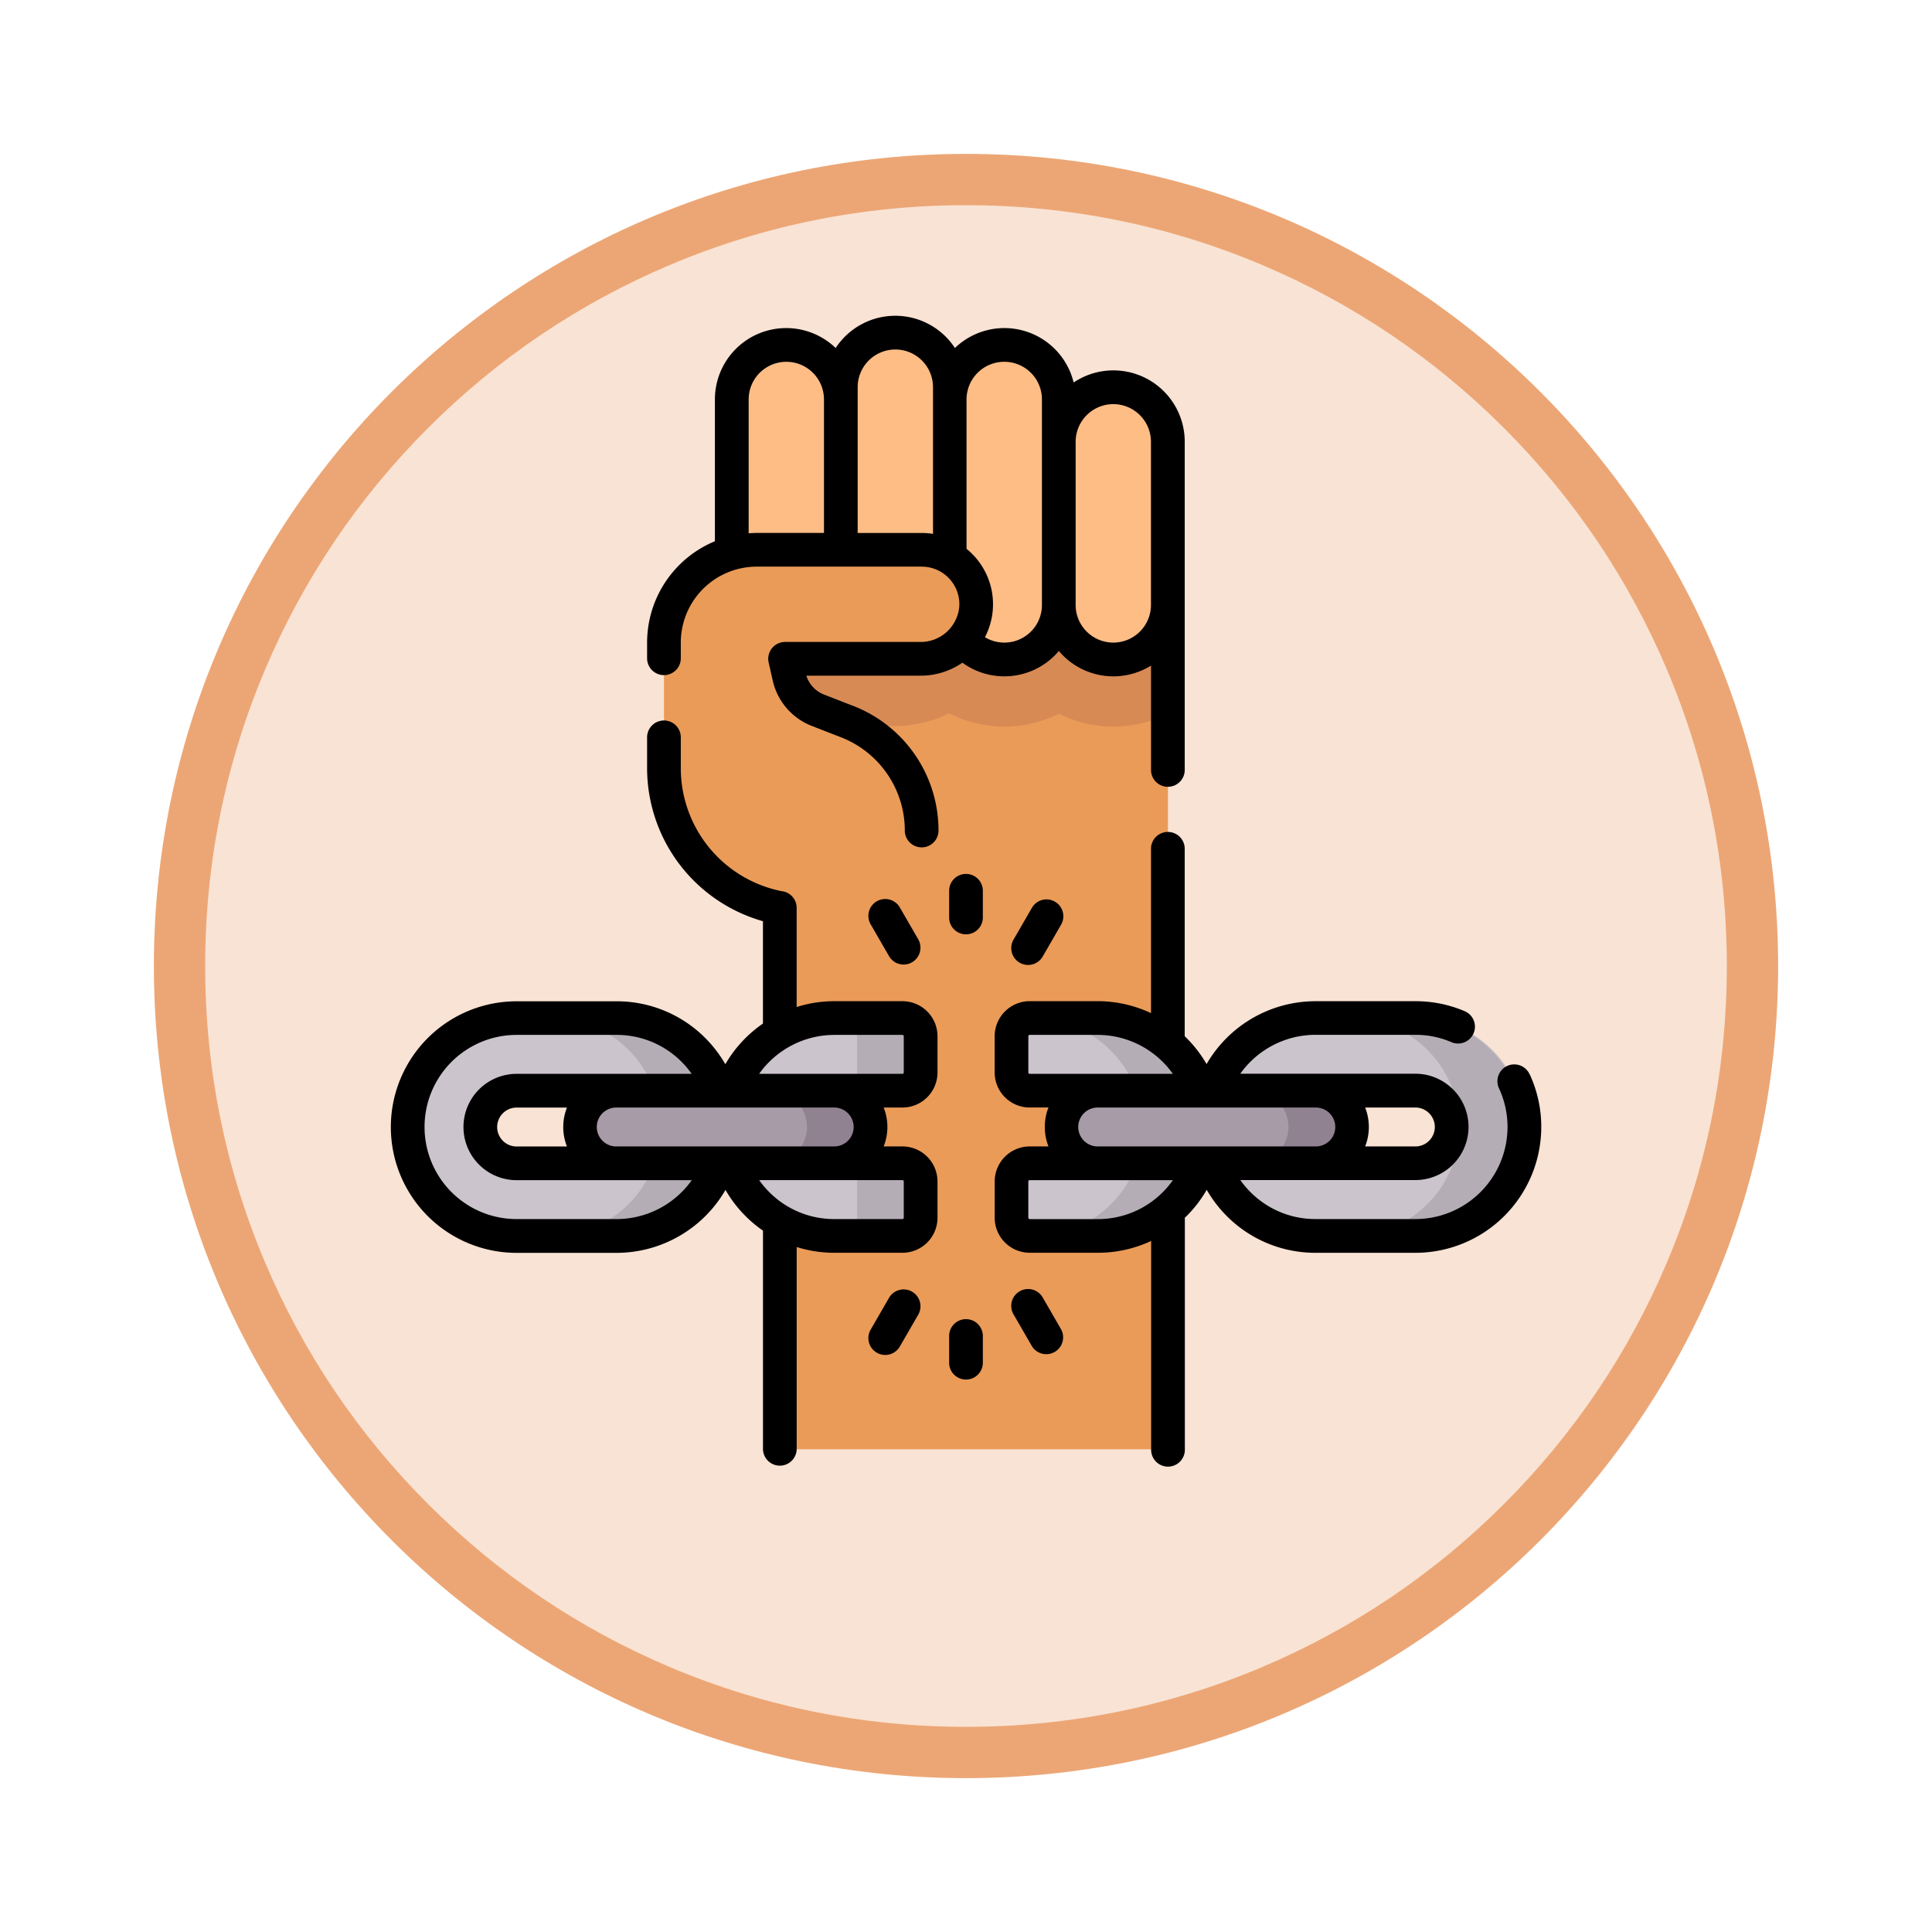 <svg xmlns="http://www.w3.org/2000/svg" xmlns:xlink="http://www.w3.org/1999/xlink" width="113" height="113" viewBox="0 0 113 113">
  <defs>
    <filter id="Trazado_982547" x="0" y="0" width="113" height="113" filterUnits="userSpaceOnUse">
      <feOffset dy="3" input="SourceAlpha"/>
      <feGaussianBlur stdDeviation="3" result="blur"/>
      <feFlood flood-opacity="0.161"/>
      <feComposite operator="in" in2="blur"/>
      <feComposite in="SourceGraphic"/>
    </filter>
  </defs>
  <g id="Grupo_1225804" data-name="Grupo 1225804" transform="translate(-323 -5261.356)">
    <g id="Grupo_1223775" data-name="Grupo 1223775" transform="translate(-1 -642.718)">
      <g id="Grupo_1206275" data-name="Grupo 1206275" transform="translate(0 -3448.335)">
        <g id="Grupo_1203802" data-name="Grupo 1203802" transform="translate(0.5 6552.41)">
          <g id="Grupo_1202424" data-name="Grupo 1202424" transform="translate(0 1464)">
            <g id="Grupo_1178325" data-name="Grupo 1178325" transform="translate(0 424)">
              <g id="Grupo_1177679" data-name="Grupo 1177679" transform="translate(332.5 918)">
                <g id="Grupo_1172010" data-name="Grupo 1172010">
                  <g id="Grupo_1171046" data-name="Grupo 1171046">
                    <g id="Grupo_1148525" data-name="Grupo 1148525">
                      <g transform="matrix(1, 0, 0, 1, -9, -6)" filter="url(#Trazado_982547)">
                        <g id="Trazado_982547-2" data-name="Trazado 982547" transform="translate(9 6)" fill="#f9e3d4">
                          <path d="M 47.5 93.5 C 41.289 93.5 35.265 92.284 29.595 89.886 C 24.118 87.569 19.198 84.252 14.973 80.027 C 10.748 75.802 7.431 70.882 5.114 65.405 C 2.716 59.735 1.5 53.711 1.5 47.5 C 1.5 41.289 2.716 35.265 5.114 29.595 C 7.431 24.118 10.748 19.198 14.973 14.973 C 19.198 10.748 24.118 7.431 29.595 5.114 C 35.265 2.716 41.289 1.5 47.5 1.5 C 53.711 1.5 59.735 2.716 65.405 5.114 C 70.882 7.431 75.802 10.748 80.027 14.973 C 84.252 19.198 87.569 24.118 89.886 29.595 C 92.284 35.265 93.5 41.289 93.5 47.5 C 93.5 53.711 92.284 59.735 89.886 65.405 C 87.569 70.882 84.252 75.802 80.027 80.027 C 75.802 84.252 70.882 87.569 65.405 89.886 C 59.735 92.284 53.711 93.5 47.5 93.5 Z" stroke="none"/>
                          <path d="M 47.5 3 C 41.491 3 35.664 4.176 30.18 6.496 C 24.881 8.737 20.122 11.946 16.034 16.034 C 11.946 20.122 8.737 24.881 6.496 30.18 C 4.176 35.664 3 41.491 3 47.5 C 3 53.509 4.176 59.336 6.496 64.82 C 8.737 70.119 11.946 74.878 16.034 78.966 C 20.122 83.054 24.881 86.263 30.18 88.504 C 35.664 90.824 41.491 92 47.5 92 C 53.509 92 59.336 90.824 64.82 88.504 C 70.119 86.263 74.878 83.054 78.966 78.966 C 83.054 74.878 86.263 70.119 88.504 64.82 C 90.824 59.336 92 53.509 92 47.5 C 92 41.491 90.824 35.664 88.504 30.18 C 86.263 24.881 83.054 20.122 78.966 16.034 C 74.878 11.946 70.119 8.737 64.82 6.496 C 59.336 4.176 53.509 3 47.5 3 M 47.5 0 C 73.734 0 95 21.266 95 47.5 C 95 73.734 73.734 95 47.5 95 C 21.266 95 0 73.734 0 47.5 C 0 21.266 21.266 0 47.5 0 Z" stroke="none" fill="#eca675"/>
                        </g>
                      </g>
                    </g>
                  </g>
                </g>
              </g>
            </g>
          </g>
        </g>
      </g>
    </g>
    <g id="esclavo" transform="translate(345.86 5279.827)">
      <g id="Grupo_1225802" data-name="Grupo 1225802" transform="translate(0.986 0.986)">
        <path id="Trazado_1182829" data-name="Trazado 1182829" d="M173.131,104.159h22.7v52.607h-22.7Z" transform="translate(-151.366 -91.457)" fill="#ea9b58"/>
        <path id="Trazado_1182830" data-name="Trazado 1182830" d="M173.131,114.489c.125.007.251.01.378.01a7.067,7.067,0,0,0,3.226-.777,7.093,7.093,0,0,0,6.3,0,7.088,7.088,0,0,0,6.414.019,7.089,7.089,0,0,0,6.376,0v-9.583h-22.7Z" transform="translate(-151.366 -91.457)" fill="#d88a55"/>
        <g id="Grupo_1225800" data-name="Grupo 1225800" transform="translate(18.954)">
          <path id="Trazado_1182831" data-name="Trazado 1182831" d="M300.507,47.735a3.188,3.188,0,0,1-3.188-3.188V35a3.188,3.188,0,0,1,6.377,0v9.545A3.188,3.188,0,0,1,300.507,47.735Z" transform="translate(-278.19 -28.619)" fill="#ffbd86"/>
          <path id="Trazado_1182832" data-name="Trazado 1182832" d="M251.982,31.371a3.188,3.188,0,0,1-3.188-3.188V16.162a3.188,3.188,0,0,1,6.377,0v12.02A3.188,3.188,0,0,1,251.982,31.371Z" transform="translate(-236.041 -12.255)" fill="#ffbd86"/>
          <path id="Trazado_1182833" data-name="Trazado 1182833" d="M154.932,31.371a3.188,3.188,0,0,1-3.188-3.188V16.162a3.188,3.188,0,0,1,6.377,0v12.02A3.188,3.188,0,0,1,154.932,31.371Z" transform="translate(-151.744 -12.255)" fill="#ffbd86"/>
          <path id="Trazado_1182834" data-name="Trazado 1182834" d="M203.457,26.578a3.188,3.188,0,0,1-3.188-3.188v-12.7a3.188,3.188,0,0,1,6.377,0v12.7a3.188,3.188,0,0,1-3.188,3.188Z" transform="translate(-193.893 -7.5)" fill="#ffbd86"/>
        </g>
        <path id="Trazado_1182835" data-name="Trazado 1182835" d="M128.65,110.535h7.912a3.238,3.238,0,0,0,3.263-3.072,3.188,3.188,0,0,0-3.186-3.3h-9.651a5.425,5.425,0,0,0-5.425,5.425v7.334a8.322,8.322,0,0,0,8.322,8.322h6.754v-4.628a6.879,6.879,0,0,0-4.381-6.409l-1.692-.659a2.738,2.738,0,0,1-1.676-1.947Z" transform="translate(-106.574 -91.457)" fill="#ea9b58"/>
        <g id="Grupo_1225801" data-name="Grupo 1225801" transform="translate(0 40.087)">
          <path id="Trazado_1182836" data-name="Trazado 1182836" d="M381.661,318.937a6.372,6.372,0,0,0-6.372-6.372h-5.841a6.372,6.372,0,0,0,0,12.743h5.841A6.372,6.372,0,0,0,381.661,318.937Zm-4.248,0a2.126,2.126,0,0,1-2.124,2.124h-5.841a2.124,2.124,0,0,1,0-4.248h5.841A2.126,2.126,0,0,1,377.413,318.937Z" transform="translate(-316.352 -312.565)" fill="#cbc4cc"/>
          <path id="Trazado_1182837" data-name="Trazado 1182837" d="M431.444,312.566h-3.717a6.372,6.372,0,0,1,0,12.743h3.717a6.372,6.372,0,0,0,0-12.743Z" transform="translate(-372.507 -312.566)" fill="#b5adb6"/>
          <path id="Trazado_1182838" data-name="Trazado 1182838" d="M283.368,319.044a2.165,2.165,0,0,1-2.183,2.016h-3.92a1.062,1.062,0,0,0-1.062,1.062v2.124a1.062,1.062,0,0,0,1.062,1.062h3.982a6.372,6.372,0,0,0,6.371-6.328,6.478,6.478,0,0,0-6.484-6.415h-3.864a1.062,1.062,0,0,0-1.062,1.06l0,2.124a1.062,1.062,0,0,0,1.062,1.064h3.98A2.127,2.127,0,0,1,283.368,319.044Z" transform="translate(-240.894 -312.565)" fill="#cbc4cc"/>
          <path id="Trazado_1182839" data-name="Trazado 1182839" d="M289.163,312.566h-3.717a6.478,6.478,0,0,1,6.484,6.415,6.372,6.372,0,0,1-6.371,6.328h3.717a6.372,6.372,0,0,0,6.371-6.328A6.478,6.478,0,0,0,289.163,312.566Z" transform="translate(-248.922 -312.566)" fill="#b5adb6"/>
          <path id="Trazado_1182840" data-name="Trazado 1182840" d="M313.366,344.891H300.623a2.124,2.124,0,0,0,0,4.248h12.743a2.124,2.124,0,0,0,0-4.248Z" transform="translate(-260.26 -340.643)" fill="#a79ba7"/>
          <path id="Trazado_1182841" data-name="Trazado 1182841" d="M387.07,344.891h-3.717a2.124,2.124,0,0,1,0,4.248h3.717a2.124,2.124,0,0,0,0-4.248Z" transform="translate(-333.964 -340.643)" fill="#918291"/>
          <path id="Trazado_1182842" data-name="Trazado 1182842" d="M13.872,325.308h5.841a6.372,6.372,0,1,0,0-12.743H13.872a6.372,6.372,0,1,0,0,12.743Zm0-8.5h5.841a2.124,2.124,0,0,1,0,4.248H13.872a2.124,2.124,0,0,1,0-4.248Z" transform="translate(-7.5 -312.565)" fill="#cbc4cc"/>
          <path id="Trazado_1182843" data-name="Trazado 1182843" d="M75.867,312.566H72.15a6.372,6.372,0,0,1,0,12.743h3.717a6.372,6.372,0,0,0,0-12.743Z" transform="translate(-63.655 -312.566)" fill="#b5adb6"/>
          <path id="Trazado_1182844" data-name="Trazado 1182844" d="M155.355,316.814h3.92a1.062,1.062,0,0,0,1.062-1.062v-2.124a1.062,1.062,0,0,0-1.062-1.062h-3.87a6.478,6.478,0,0,0-6.484,6.415,6.372,6.372,0,0,0,6.371,6.328h3.982a1.062,1.062,0,0,0,1.062-1.062v-2.124a1.062,1.062,0,0,0-1.062-1.062h-3.982a2.126,2.126,0,0,1-2.121-2.232A2.165,2.165,0,0,1,155.355,316.814Z" transform="translate(-130.338 -312.566)" fill="#cbc4cc"/>
          <path id="Trazado_1182845" data-name="Trazado 1182845" d="M203.147,312.566H199.43a1.062,1.062,0,0,1,1.062,1.062v2.124a1.062,1.062,0,0,1-1.062,1.062h3.717a1.062,1.062,0,0,0,1.062-1.062v-2.124A1.062,1.062,0,0,0,203.147,312.566Z" transform="translate(-174.209 -312.566)" fill="#b5adb6"/>
          <path id="Trazado_1182846" data-name="Trazado 1182846" d="M203.147,377.216H199.43a1.062,1.062,0,0,1,1.062,1.062V380.4a1.062,1.062,0,0,1-1.062,1.062h3.717a1.062,1.062,0,0,0,1.062-1.062v-2.124A1.062,1.062,0,0,0,203.147,377.216Z" transform="translate(-174.209 -368.72)" fill="#b5adb6"/>
          <path id="Trazado_1182847" data-name="Trazado 1182847" d="M86.323,344.891H99.066a2.124,2.124,0,0,1,0,4.248H86.323a2.124,2.124,0,0,1,0-4.248Z" transform="translate(-74.12 -340.643)" fill="#a79ba7"/>
          <path id="Trazado_1182848" data-name="Trazado 1182848" d="M172.769,344.891h-3.717a2.124,2.124,0,1,1,0,4.248h3.717a2.124,2.124,0,1,0,0-4.248Z" transform="translate(-147.823 -340.643)" fill="#918291"/>
        </g>
      </g>
      <g id="Grupo_1225803" data-name="Grupo 1225803" transform="translate(0 0)">
        <path id="Trazado_1182849" data-name="Trazado 1182849" d="M126.1,22.812l-1.69-.658a1.754,1.754,0,0,1-1.036-1.106h6.675a4.3,4.3,0,0,0,2.453-.759,4.167,4.167,0,0,0,5.642-.686,4.164,4.164,0,0,0,5.39.854v6.136a.986.986,0,0,0,1.971,0V7.369A4.172,4.172,0,0,0,139.008,3.9a4.171,4.171,0,0,0-6.944-2.017,4.169,4.169,0,0,0-6.975,0,4.171,4.171,0,0,0-7.063,3.008v8.294a6.419,6.419,0,0,0-3.966,5.925v.951a.986.986,0,0,0,1.971,0v-.951a4.444,4.444,0,0,1,4.439-4.439h9.652a2.2,2.2,0,0,1,2.2,2.283,2.261,2.261,0,0,1-2.277,2.122h-7.915a.986.986,0,0,0-.961,1.2l.24,1.062a3.724,3.724,0,0,0,2.28,2.648l1.691.658a5.856,5.856,0,0,1,3.753,5.492.986.986,0,0,0,1.971,0,7.815,7.815,0,0,0-5.009-7.328ZM141.33,5.166a2.205,2.205,0,0,1,2.2,2.2v9.545a2.2,2.2,0,0,1-4.405,0V7.366a2.205,2.205,0,0,1,2.2-2.2ZM134.953,2.69a2.2,2.2,0,0,1,2.2,2.2v12.02h0a2.2,2.2,0,0,1-3.334,1.889,4.166,4.166,0,0,0-.7-4.826,4.259,4.259,0,0,0-.376-.344V4.882a2.206,2.206,0,0,1,2.2-2.192ZM120,12.721V4.893a2.2,2.2,0,1,1,4.405,0V12.7H120.47C120.311,12.7,120.154,12.71,120,12.721Zm6.376-.019V4.174a2.2,2.2,0,0,1,4.406,0v8.579a4.252,4.252,0,0,0-.657-.051Z" transform="translate(-99.072 0)"/>
        <path id="Trazado_1182850" data-name="Trazado 1182850" d="M299.993,244.106a.985.985,0,1,0-1.788.829,5.336,5.336,0,0,1,.5,2.261,5.392,5.392,0,0,1-5.386,5.385h-5.841A5.345,5.345,0,0,1,283.666,251a5.423,5.423,0,0,1-.589-.7h10.238a3.109,3.109,0,0,0,0-6.219h-10.24a5.4,5.4,0,0,1,4.4-2.276h5.841a5.339,5.339,0,0,1,2.138.442.986.986,0,0,0,.784-1.808,7.3,7.3,0,0,0-2.923-.6h-5.841a7.373,7.373,0,0,0-6.371,3.677,7.344,7.344,0,0,0-1.279-1.629V230.956a.986.986,0,1,0-1.971,0v9.581a7.338,7.338,0,0,0-3.121-.7h-3.976a2.051,2.051,0,0,0-2.047,2.044l0,2.124a2.048,2.048,0,0,0,2.048,2.051h1.1a3.1,3.1,0,0,0,0,2.277h-1.1a2.05,2.05,0,0,0-2.047,2.047v2.124a2.05,2.05,0,0,0,2.047,2.048h3.982a7.333,7.333,0,0,0,3.122-.691v12.183a.986.986,0,1,0,1.971,0V252.5c.036-.035.074-.069.11-.1a7.412,7.412,0,0,0,1.169-1.528,7.421,7.421,0,0,0,1.169,1.528,7.3,7.3,0,0,0,5.2,2.155h5.841a7.365,7.365,0,0,0,7.357-7.356,7.289,7.289,0,0,0-.678-3.09Zm-5.54,3.09a1.14,1.14,0,0,1-1.138,1.138h-2.938a3.1,3.1,0,0,0,0-2.277h2.938A1.14,1.14,0,0,1,294.453,247.2ZM270.7,244.064a.073.073,0,0,1-.022-.054l0-2.124a.077.077,0,0,1,.076-.076h3.976a5.4,5.4,0,0,1,4.4,2.276h-8.379A.072.072,0,0,1,270.7,244.064Zm4.044,1.994h12.754a1.138,1.138,0,0,1-.01,2.276H274.74a1.138,1.138,0,0,1-.01-2.276Zm-3.991,6.524a.077.077,0,0,1-.076-.076v-2.124a.076.076,0,0,1,.076-.076h8.38a5.417,5.417,0,0,1-.589.7,5.346,5.346,0,0,1-3.808,1.577h-3.982Z" transform="translate(-233.392 -199.751)"/>
        <path id="Trazado_1182851" data-name="Trazado 1182851" d="M29.923,196.679H25.941a7.329,7.329,0,0,0-2.206.34v-5.8a.985.985,0,0,0-.778-.962l-.01,0-.015,0a7.334,7.334,0,0,1-5.973-7.209v-1.771a.986.986,0,1,0-1.971,0v1.771A9.309,9.309,0,0,0,21.764,192v5.987a7.365,7.365,0,0,0-2.2,2.377,7.412,7.412,0,0,0-1.167-1.525,7.3,7.3,0,0,0-5.2-2.155H7.357a7.357,7.357,0,0,0,0,14.714H13.2a7.373,7.373,0,0,0,6.373-3.681,7.337,7.337,0,0,0,2.193,2.381v12.792a.986.986,0,0,0,1.971,0V211.057a7.379,7.379,0,0,0,2.206.336h3.982a2.05,2.05,0,0,0,2.048-2.048v-2.124a2.05,2.05,0,0,0-2.048-2.047h-1.1a3.1,3.1,0,0,0,0-2.277h1.1a2.05,2.05,0,0,0,2.048-2.048v-2.124A2.05,2.05,0,0,0,29.923,196.679ZM13.2,209.422H7.357a5.386,5.386,0,1,1,0-10.772H13.2a5.346,5.346,0,0,1,3.808,1.578,5.411,5.411,0,0,1,.588.7H7.357a3.109,3.109,0,1,0,0,6.219H17.6A5.4,5.4,0,0,1,13.2,209.422ZM10.3,202.9a3.1,3.1,0,0,0,0,2.277H7.357a1.138,1.138,0,1,1,0-2.277ZM30,207.222v2.124a.077.077,0,0,1-.076.076H25.941a5.346,5.346,0,0,1-3.808-1.578,5.416,5.416,0,0,1-.589-.7h8.38a.076.076,0,0,1,.076.076Zm-2.93-3.186a1.14,1.14,0,0,1-1.138,1.138H13.188a1.138,1.138,0,0,1-.01-2.276H25.941a1.14,1.14,0,0,1,1.128,1.138ZM30,200.85a.077.077,0,0,1-.076.076H21.542a5.4,5.4,0,0,1,4.4-2.276h3.982a.077.077,0,0,1,.076.076Z" transform="translate(0 -156.591)"/>
        <path id="Trazado_1182852" data-name="Trazado 1182852" d="M249.486,248.4a.986.986,0,0,0-.986.986v1.593a.986.986,0,0,0,1.971,0v-1.593A.986.986,0,0,0,249.486,248.4Z" transform="translate(-215.846 -215.757)"/>
        <path id="Trazado_1182853" data-name="Trazado 1182853" d="M278.8,259.888a.985.985,0,0,0-1.346.361l-1.062,1.839a.986.986,0,1,0,1.707.986l1.062-1.839A.985.985,0,0,0,278.8,259.888Z" transform="translate(-239.96 -225.622)"/>
        <path id="Trazado_1182854" data-name="Trazado 1182854" d="M214.7,263.567a.986.986,0,0,0,.853-1.478l-1.062-1.839a.986.986,0,1,0-1.707.986l1.062,1.839A.985.985,0,0,0,214.7,263.567Z" transform="translate(-184.708 -225.623)"/>
        <path id="Trazado_1182855" data-name="Trazado 1182855" d="M249.486,446.586a.986.986,0,0,0-.986.986v1.593a.986.986,0,0,0,1.971,0v-1.593A.986.986,0,0,0,249.486,446.586Z" transform="translate(-215.846 -387.902)"/>
        <path id="Trazado_1182856" data-name="Trazado 1182856" d="M278.1,433.844a.986.986,0,1,0-1.707.986l1.062,1.839a.986.986,0,0,0,1.707-.986Z" transform="translate(-239.961 -376.406)"/>
        <path id="Trazado_1182857" data-name="Trazado 1182857" d="M215.192,433.483a.985.985,0,0,0-1.346.361l-1.062,1.839a.986.986,0,1,0,1.707.986l1.062-1.839A.985.985,0,0,0,215.192,433.483Z" transform="translate(-184.708 -376.406)"/>
      </g>
    </g>
  </g>
</svg>
